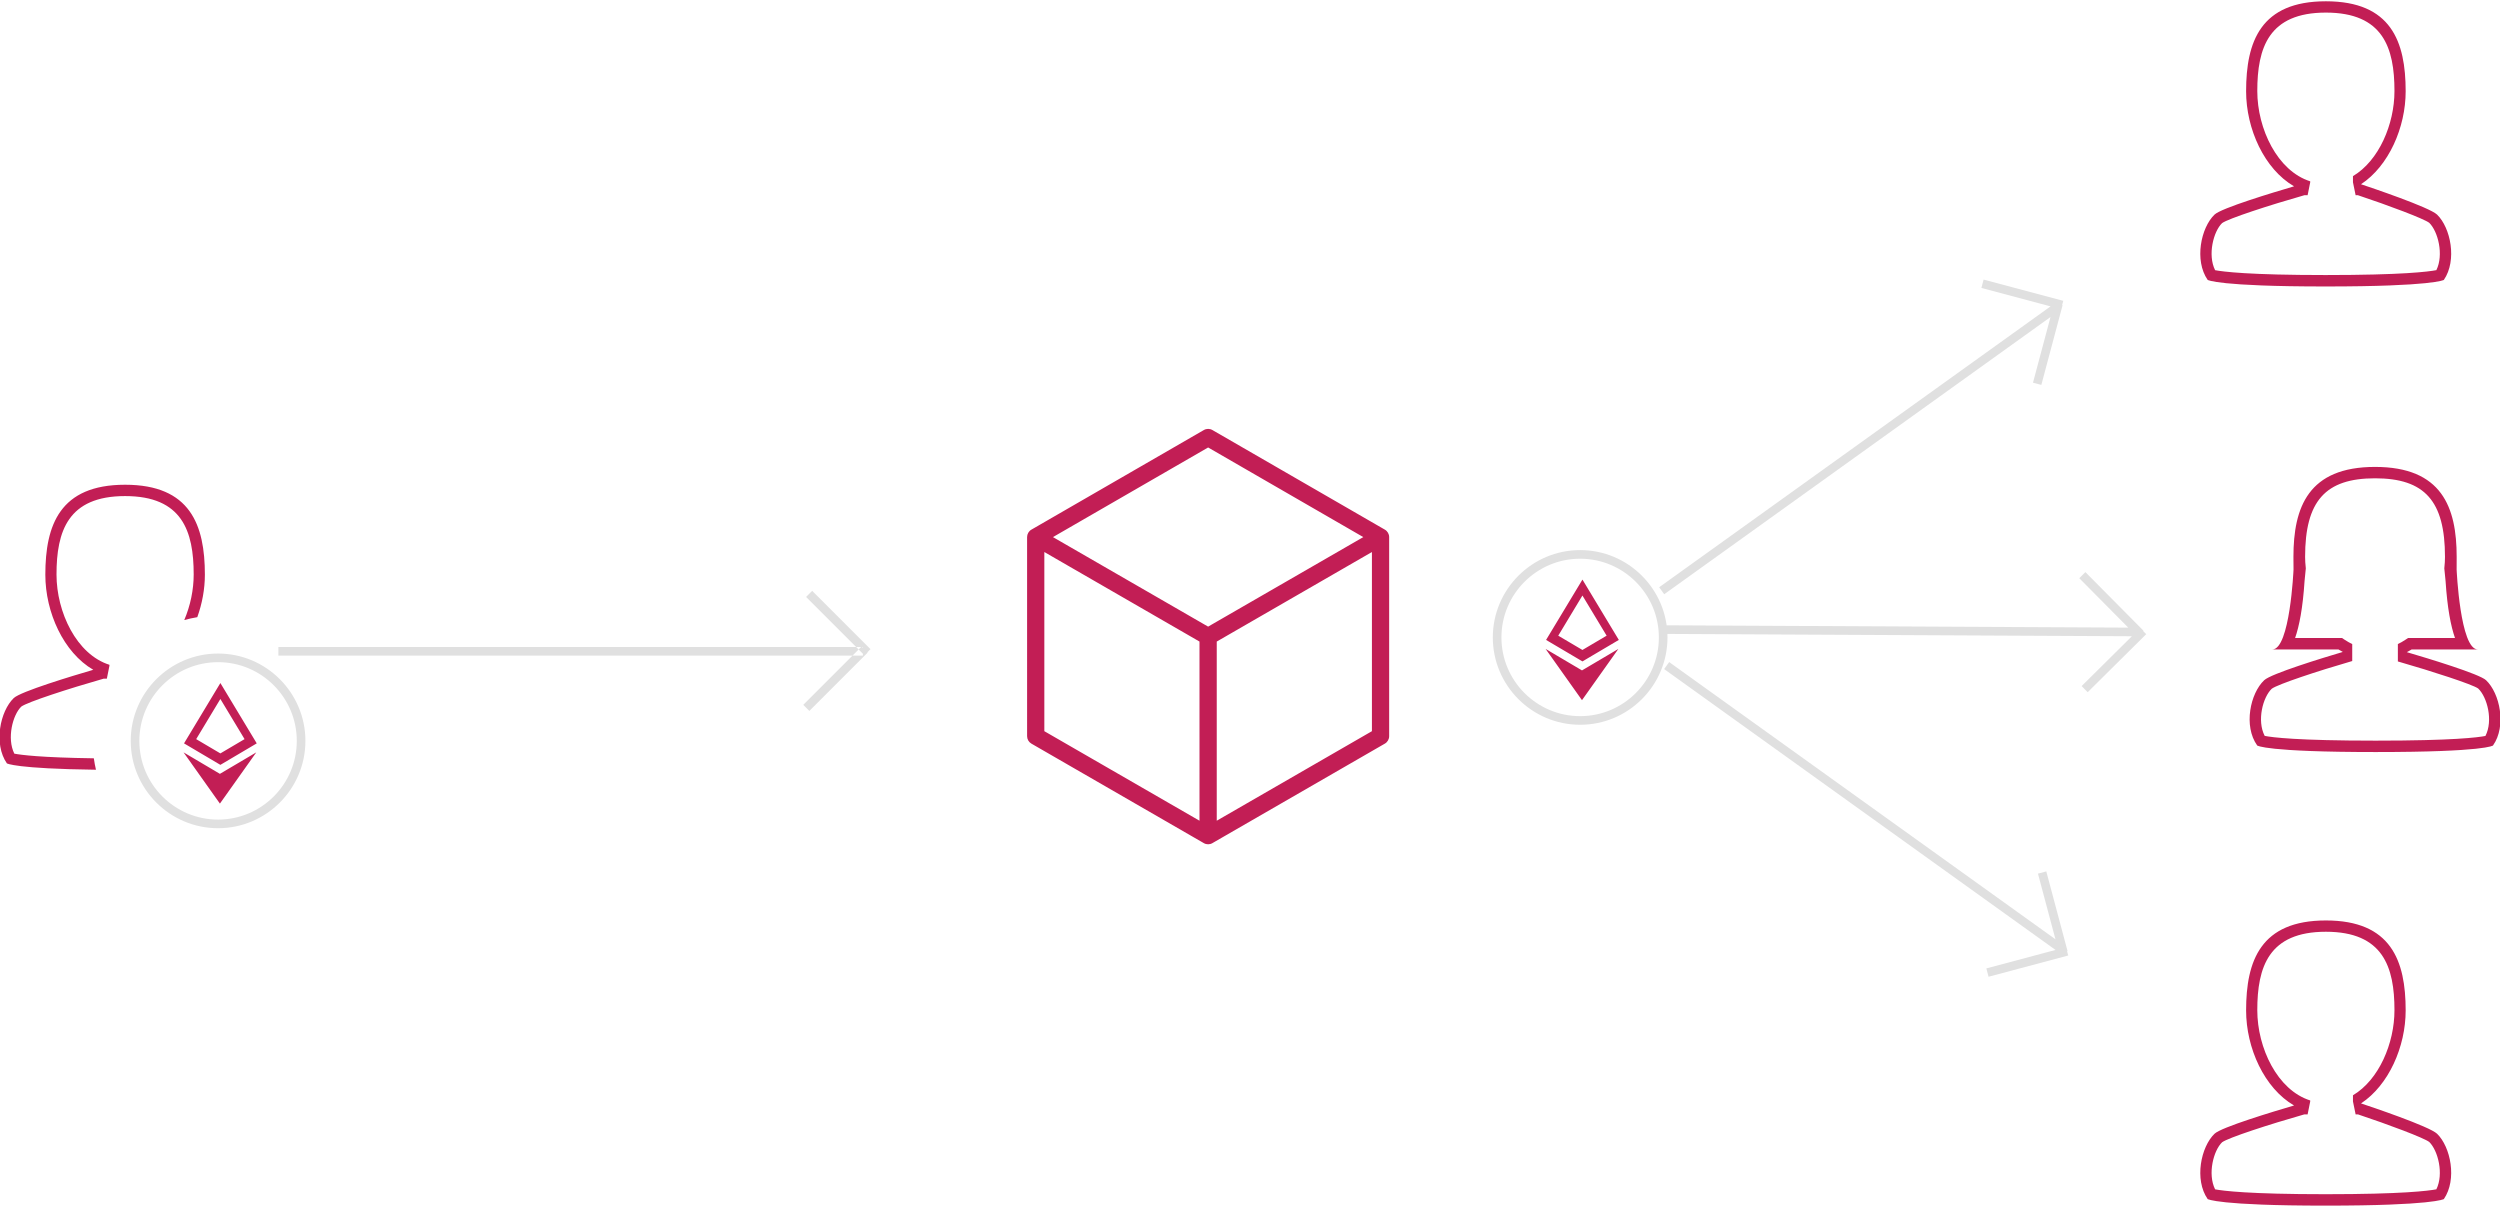 <?xml version="1.0" encoding="utf-8"?>
<!-- Generator: Adobe Illustrator 16.0.0, SVG Export Plug-In . SVG Version: 6.00 Build 0)  -->
<!DOCTYPE svg PUBLIC "-//W3C//DTD SVG 1.1//EN" "http://www.w3.org/Graphics/SVG/1.1/DTD/svg11.dtd">
<svg version="1.1" id="Layer_1" xmlns="http://www.w3.org/2000/svg" xmlns:xlink="http://www.w3.org/1999/xlink" x="0px" y="0px"
	 width="290px" height="140px" viewBox="0 0 290 140" enable-background="new 0 0 290 140" xml:space="preserve">
<g id="slide-3">
	<path fill="#E0E0E0" d="M100.097,76.05H32.292v-1h67.805V76.05z M100.976,75.302l-6.763-6.764l-0.707,0.707l6.763,6.764
		L100.976,75.302z M100.65,75.704l-0.707-0.707l-6.763,6.764l0.707,0.707L100.65,75.704z M238.995,35.96l-0.584-0.812
		l-45.946,32.973l0.584,0.812L238.995,35.96z M239.34,34.897l-9.242-2.465l-0.258,0.969l9.24,2.463L239.34,34.897z M239.258,35.409
		l-0.967-0.258l-2.465,9.24l0.969,0.258L239.258,35.409z M239.57,109.774L193.625,76.8l-0.584,0.812l45.945,32.973L239.57,109.774z
		 M239.914,110.837l-0.26-0.967l-9.238,2.465l0.258,0.967L239.914,110.837z M239.836,110.325l-2.466-9.242l-0.968,0.258l2.466,9.242
		L239.836,110.325z M248.09,72.81l-54.808-0.275l-0.007,1l54.807,0.275L248.09,72.81z M248.963,73.563l-0.703-0.711l-6.791,6.732
		l0.703,0.711L248.963,73.563z M248.639,73.157l-6.732-6.791l-0.711,0.705l6.732,6.792L248.639,73.157z M35.427,85.942
		c0-5.586-4.545-10.131-10.131-10.131s-10.131,4.545-10.131,10.131s4.545,10.131,10.131,10.131S35.427,91.528,35.427,85.942z
		 M34.427,85.942c0,5.035-4.096,9.131-9.131,9.131s-9.131-4.096-9.131-9.131s4.096-9.131,9.131-9.131S34.427,80.907,34.427,85.942z
		 M193.428,73.942c0-5.586-4.545-10.131-10.131-10.131s-10.131,4.545-10.131,10.131s4.545,10.131,10.131,10.131
		S193.428,79.528,193.428,73.942z M192.428,73.942c0,5.035-4.096,9.131-9.131,9.131s-9.131-4.096-9.131-9.131
		s4.096-9.131,9.131-9.131S192.428,68.907,192.428,73.942z"/>
	<path fill="#C21E55" d="M140.143,74.843c-0.172,0-0.344-0.043-0.5-0.133l-20-11.541c-0.31-0.18-0.5-0.51-0.5-0.866
		c0-0.355,0.19-0.688,0.5-0.865l20-11.551c0.311-0.181,0.691-0.181,1,0l20,11.551c0.31,0.18,0.5,0.51,0.5,0.865
		c0,0.356-0.19,0.688-0.5,0.866l-20,11.541C140.488,74.8,140.316,74.843,140.143,74.843z M122.143,62.303l18,10.386l18-10.386
		l-18-10.396L122.143,62.303z M140.143,97.937c-0.172,0-0.344-0.045-0.5-0.135l-20-11.541c-0.31-0.178-0.5-0.508-0.5-0.865V62.303
		c0-0.355,0.19-0.688,0.5-0.865c0.309-0.179,0.689-0.181,1,0l20,11.54c0.312,0.182,0.5,0.512,0.5,0.865v23.094
		c0,0.357-0.188,0.689-0.5,0.865C140.488,97.892,140.316,97.937,140.143,97.937z M121.143,84.817l18,10.387V74.421l-18-10.387
		V84.817z M140.141,97.937c-0.173,0-0.347-0.045-0.5-0.135c-0.311-0.178-0.5-0.508-0.5-0.865V73.843c0-0.354,0.189-0.688,0.5-0.865
		l20.002-11.54c0.312-0.181,0.69-0.179,1,0c0.31,0.18,0.5,0.51,0.5,0.865v23.093c0,0.356-0.19,0.688-0.5,0.865l-20.002,11.54
		C140.486,97.892,140.314,97.937,140.141,97.937z M141.141,74.421v20.783l18.002-10.387V64.034L141.141,74.421z M288.381,78.903
		c-0.764-0.725-6.701-2.521-9.189-3.254c0.187-0.104,0.377-0.197,0.558-0.314h7.676c-2.051,0-2.457-9.26-2.457-9.26
		s0.005-0.428,0.005-1.475c0-5.767-1.722-10.438-9.47-10.438c-7.741,0-9.466,4.674-9.466,10.438c0,1.047,0.011,1.475,0.011,1.475
		s-0.411,9.26-2.459,9.26h7.67c0.164,0.105,0.339,0.193,0.507,0.289c-2.384,0.707-8.31,2.52-9.119,3.279
		c-1.613,1.516-2.429,5.305-0.812,7.574c0,0,0.922,0.76,13.736,0.76c12.816,0,13.617-0.76,13.617-0.76
		C290.784,84.208,289.984,80.419,288.381,78.903 M288.309,85.37c-0.842,0.168-3.715,0.545-12.742,0.545
		c-9.094,0-12.008-0.381-12.863-0.553c-0.924-1.771-0.211-4.496,0.82-5.469c0.695-0.52,5.328-2.053,9.334-3.213v-1.969
		c-0.287-0.137-0.565-0.295-0.846-0.479l-0.344-0.226h-0.412h-5.025c0.48-1.37,0.892-3.452,1.098-6.614l0.145-1.461
		c-0.056-0.523-0.082-0.947-0.082-1.334c0-6.478,2.352-9.115,8.112-9.115c5.767,0,8.114,2.639,8.114,9.115
		c0,0.387-0.021,0.811-0.079,1.334l0.146,1.461c0.205,3.162,0.614,5.244,1.094,6.614h-5.027h-0.412l-0.343,0.226
		c-0.274,0.185-0.56,0.343-0.845,0.478v2.017c4.057,1.164,8.662,2.668,9.313,3.136C288.521,80.86,289.227,83.595,288.309,85.37
		 M282.702,24.895c-0.875-0.851-7.774-3.174-8.825-3.523c3.217-2.117,5.18-6.582,5.18-10.785c0-5.766-1.684-10.438-9.254-10.438
		s-9.254,4.674-9.254,10.438c0,4.367,2.112,9.023,5.561,11.027c-2.418,0.709-8.438,2.521-9.227,3.281
		c-1.576,1.516-2.367,5.305-0.793,7.576c0,0,1.17,0.76,13.674,0.76s13.723-0.76,13.723-0.76
		C285.047,30.198,284.27,26.409,282.702,24.895 M282.618,31.337c-0.905,0.177-3.938,0.568-12.854,0.568
		c-8.904,0-11.916-0.393-12.812-0.564c-0.888-1.78-0.19-4.495,0.808-5.459c0.707-0.524,5.467-2.075,9.547-3.237h0.377l0.301-1.5
		v-0.113c-3.812-1.205-6.139-6.102-6.139-10.471c0-5.025,1.326-9.101,7.957-9.101c6.629,0,7.955,4.074,7.955,9.101
		c0,3.836-1.795,8.073-4.814,9.869v0.715l0.308,1.5h0.269c3.541,1.178,7.66,2.725,8.271,3.201
		C282.811,26.841,283.498,29.555,282.618,31.337 M282.702,131.517c-0.875-0.85-7.774-3.174-8.825-3.521
		c3.217-2.117,5.18-6.582,5.18-10.785c0-5.77-1.684-10.438-9.254-10.438s-9.254,4.674-9.254,10.438
		c0,4.367,2.112,9.021,5.561,11.025c-2.418,0.709-8.438,2.521-9.227,3.281c-1.576,1.518-2.367,5.307-0.793,7.576
		c0,0,1.17,0.76,13.674,0.76s13.723-0.76,13.723-0.76C285.047,136.821,284.27,133.032,282.702,131.517 M282.618,137.96
		c-0.905,0.176-3.938,0.568-12.854,0.568c-8.904,0-11.916-0.395-12.812-0.564c-0.888-1.781-0.19-4.496,0.808-5.459
		c0.707-0.525,5.467-2.076,9.547-3.238h0.377l0.301-1.5v-0.115c-3.812-1.201-6.139-6.1-6.139-10.469c0-5.023,1.326-9.1,7.957-9.1
		c6.629,0,7.955,4.074,7.955,9.1c0,3.836-1.795,8.074-4.814,9.869v0.715l0.308,1.5h0.269c3.541,1.178,7.66,2.727,8.271,3.201
		C282.811,133.464,283.498,136.177,282.618,137.96 M10.885,87.964c-6.153-0.088-8.462-0.393-9.223-0.539
		c-0.885-1.781-0.191-4.496,0.807-5.459c0.708-0.525,5.468-2.076,9.547-3.238h0.378l0.301-1.5v-0.111
		c-3.814-1.205-6.14-6.102-6.14-10.471c0-5.025,1.327-9.101,7.957-9.101c6.63,0,7.956,4.074,7.956,9.101
		c0,1.77-0.386,3.621-1.093,5.28c0.494-0.139,0.998-0.247,1.511-0.334c0.565-1.575,0.88-3.268,0.88-4.924
		c0-5.766-1.683-10.438-9.254-10.438c-7.569,0-9.253,4.674-9.253,10.438c0,4.369,2.112,9.024,5.561,11.029
		c-2.419,0.706-8.438,2.521-9.227,3.28c-1.577,1.517-2.367,5.306-0.794,7.576c0,0,0.957,0.616,10.333,0.737
		C11.029,88.858,10.948,88.415,10.885,87.964z M25.509,89.767l-4.217-2.492l4.217,5.943l4.22-5.943L25.509,89.767z M25.564,79.233
		l-4.217,6.998l4.217,2.492h0.001l4.217-2.492v-0.002L25.564,79.233z M28.37,85.739l-2.806,1.656h-0.001l-2.806-1.656l2.806-4.658
		L28.37,85.739L28.37,85.739z M183.51,77.767l-4.219-2.492l4.219,5.943l4.221-5.943L183.51,77.767z M183.564,67.233l-4.219,6.998
		l4.219,2.492l0,0l4.218-2.492v-0.002L183.564,67.233z M186.37,73.739l-2.806,1.656h-0.002l-2.806-1.656l2.806-4.658L186.37,73.739
		L186.37,73.739z"/>
</g>
</svg>
